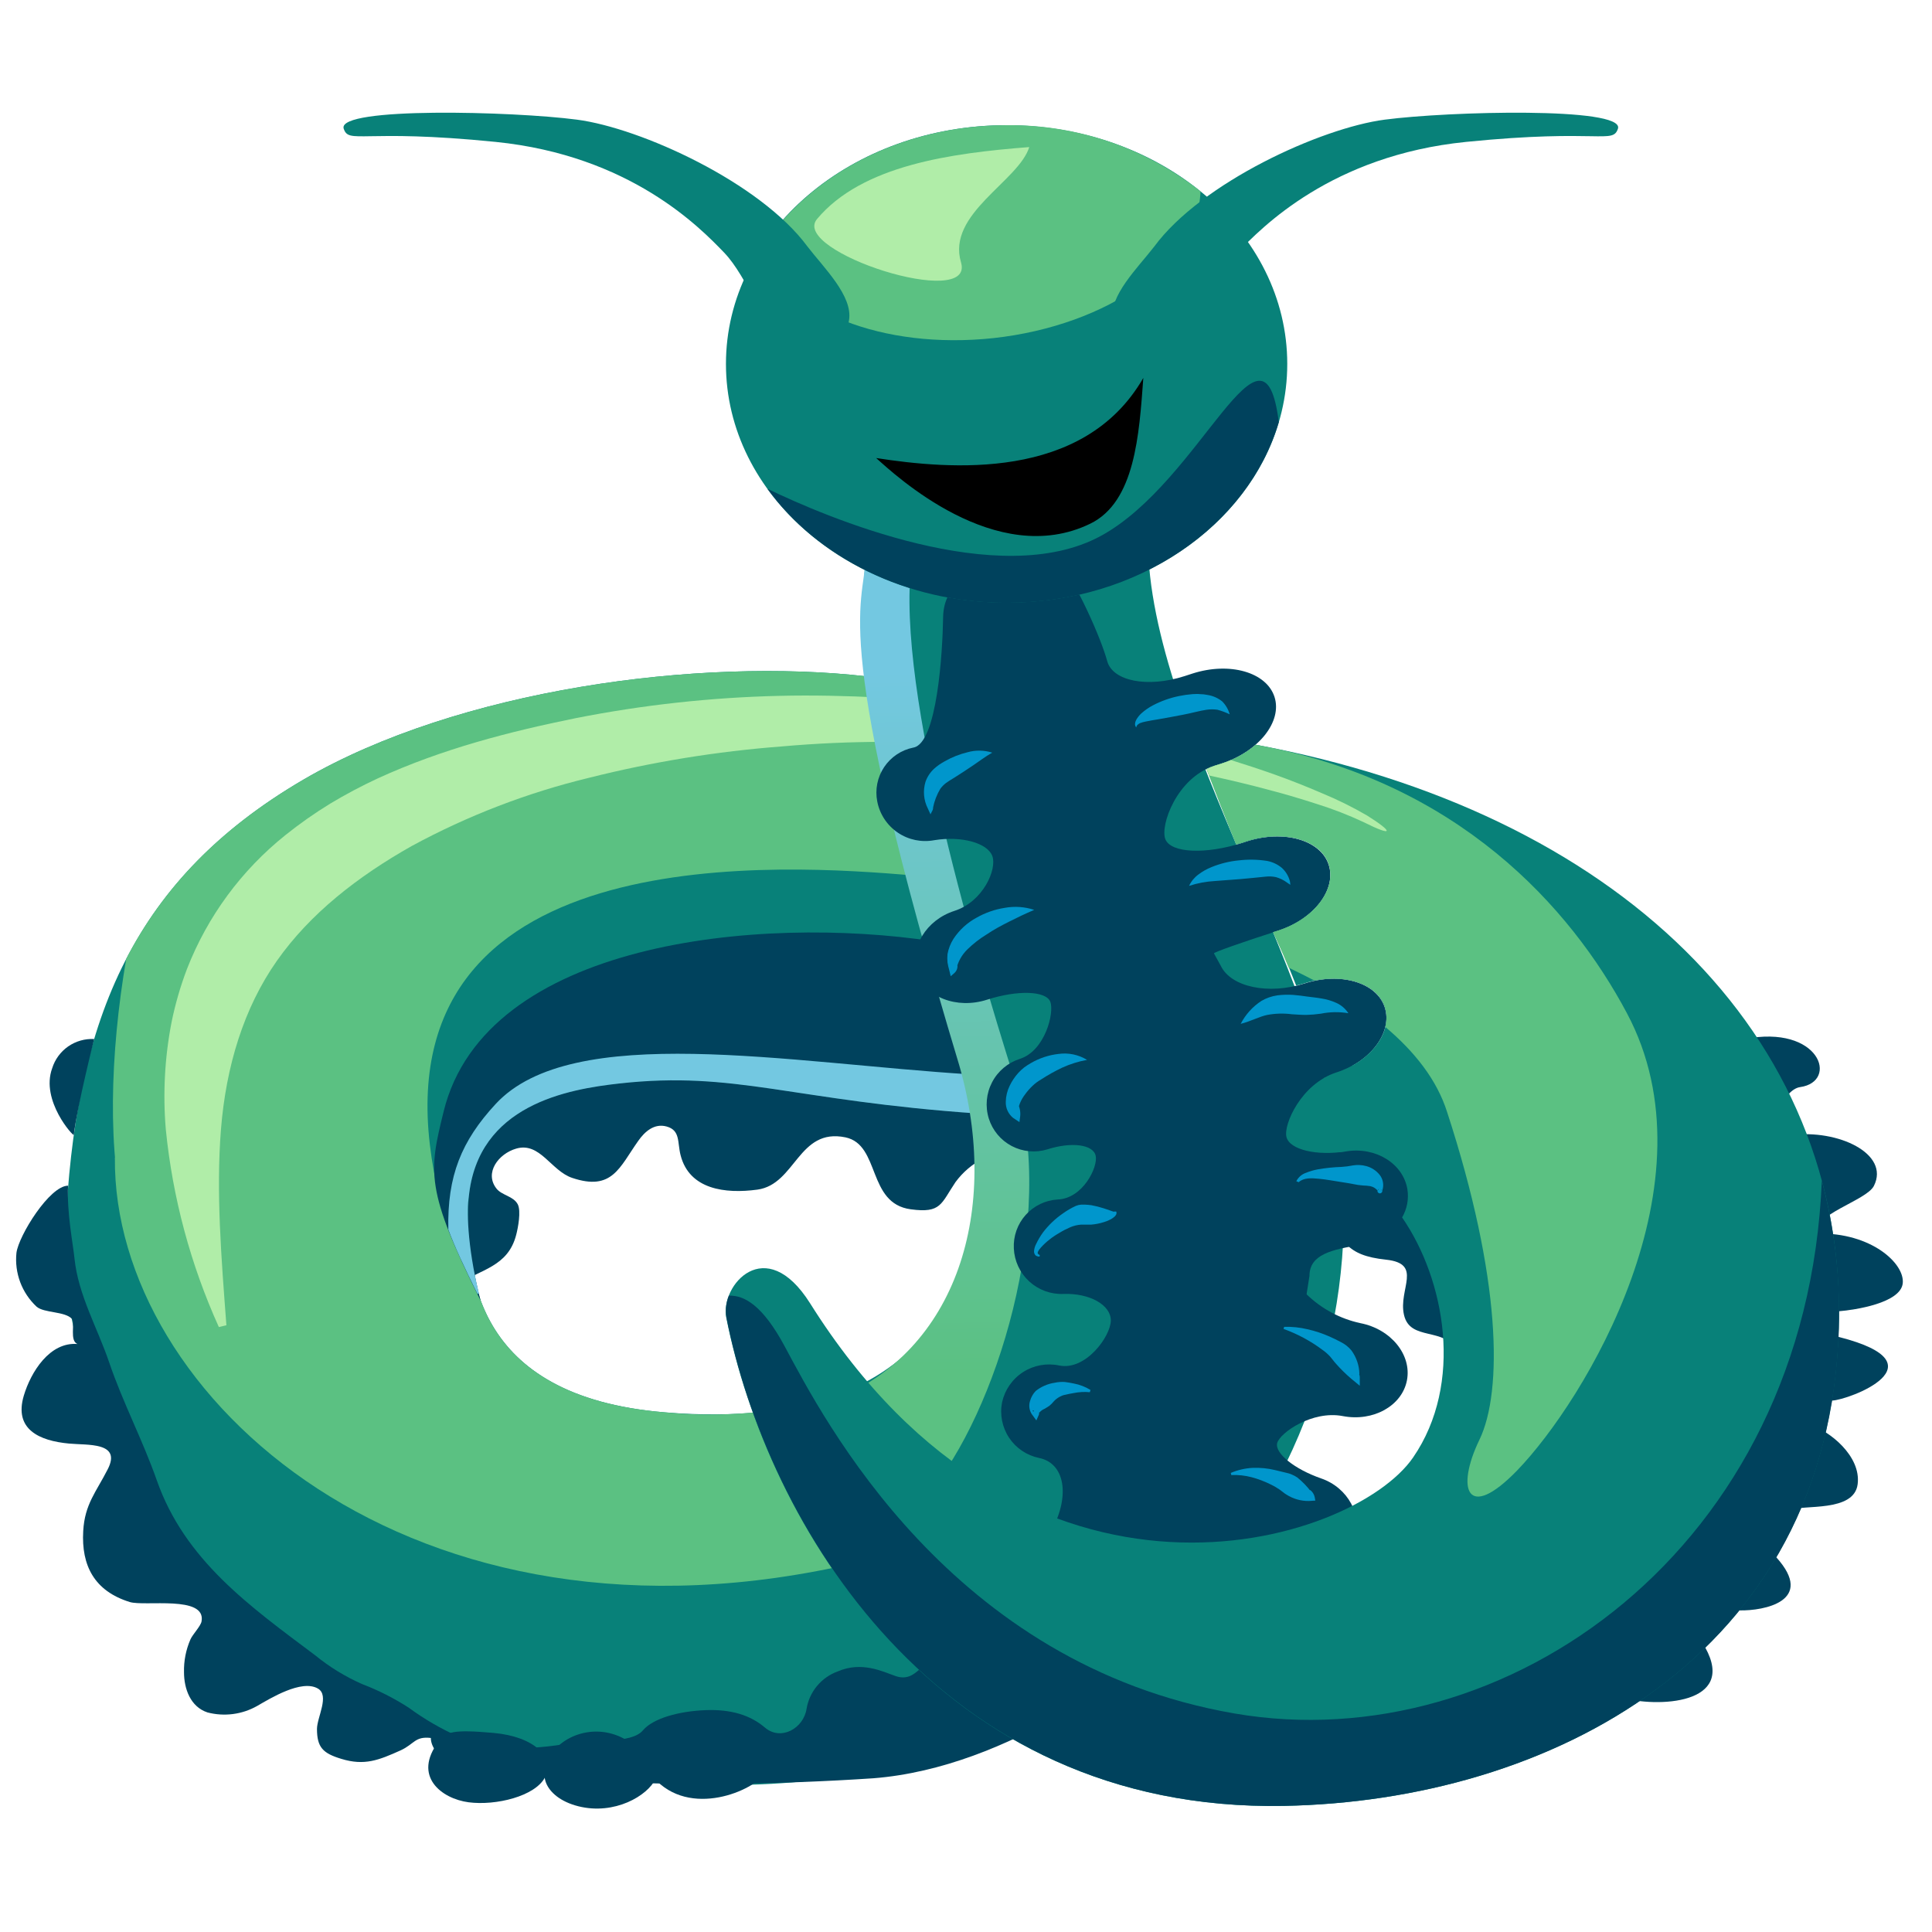 <svg width="120" height="120" viewBox="0 0 120 120" fill="none" xmlns="http://www.w3.org/2000/svg">
<path d="M28.38 79.812C29.847 78.822 31.554 78.706 32.067 76.678C32.171 76.278 32.376 75.224 32.159 74.803C31.891 74.29 31.169 74.25 30.837 73.825C30.071 72.851 30.953 71.661 32.067 71.341C33.538 70.916 34.227 72.719 35.537 73.16C38.03 74.001 38.479 72.503 39.641 70.864C40.042 70.291 40.635 69.754 41.408 69.97C42.27 70.211 42.065 70.952 42.274 71.757C42.819 73.881 45.039 74.162 47.05 73.889C49.427 73.553 49.583 70.038 52.512 70.643C54.696 71.104 53.847 74.747 56.568 75.112C58.463 75.368 58.439 74.771 59.349 73.421C59.806 72.8 60.401 72.296 61.088 71.948C61.775 71.6 62.534 71.418 63.304 71.417C64.707 71.393 65.989 71.753 67.444 71.757C69.952 71.694 72.461 71.808 74.953 72.098C77.218 72.419 80.852 73 82.167 75.088C83.413 77.067 83.545 77.969 86.09 78.241C88.406 78.49 86.839 80.069 87.204 81.668C87.585 83.339 89.724 82.373 90.562 83.944C90.874 84.597 90.99 85.326 90.895 86.044C90.822 86.921 90.137 88.3 90.442 89.145C91.295 91.55 94.213 89.101 94.99 87.975C97.823 83.864 97.595 78.57 95.331 74.234C92.526 68.832 86.25 66.856 80.78 65.113C77.001 63.911 72.95 63.418 69.015 63.057C65.244 62.713 61.625 61.771 57.89 61.37C51.663 60.701 45.259 60.797 39 60.797C35.325 60.797 30.985 60.577 28.24 63.47C26.665 65.145 24.577 68.035 24.361 70.359C24.18 72.338 24.681 74.034 25.162 75.905C25.675 77.909 26.918 78.866 28.769 79.664C28.669 79.56 28.601 79.46 28.38 79.812Z" fill="#00425D"/>
<path d="M38.478 67.285C45.691 66.484 49.142 68.351 60.763 69.153C60.33 65.806 57.842 58.141 55.91 51.633C54.95 48.493 54.267 45.275 53.87 42.015C43.451 40.813 28.46 42.816 18.842 48.427C7.886 54.843 4.632 63.891 4.067 76.346C12.647 76.266 20.473 74.671 29.117 74.342C29.674 68.604 35.26 67.642 38.478 67.285Z" fill="#088179"/>
<path d="M83.361 72.495C82.383 60.405 70.562 43.903 71.339 32.422L57.714 36.429C56.352 36.473 55.041 34.521 53.767 34.694C52.465 48.519 60.92 63.122 60.92 71.293C60.92 77.183 59.502 89.221 41.284 87.723C29.318 86.733 28.861 78.906 29.118 74.338C20.474 74.671 7.623 65.173 4.068 76.342C3.215 81.199 7.639 106.798 38.263 110.456C69.335 114.171 84.976 92.467 83.361 72.495Z" fill="#088179"/>
<path d="M55.913 51.633C54.95 48.493 54.267 45.275 53.87 42.015C43.451 40.813 28.459 42.816 18.842 48.427C13.58 51.492 10.102 55.179 7.838 59.555C6.836 65.446 6.635 71.653 7.862 76.19C14.409 75.821 20.645 74.791 27.305 74.402C27.033 73.317 26.831 72.215 26.7 71.104C24.44 51.933 48.828 53.716 56.727 54.374C56.45 53.436 56.174 52.522 55.913 51.633Z" fill="#5BC182"/>
<path d="M7.136 71.926C7.008 86.645 25.478 103.632 53.321 97.032C53.08 95.689 50.716 90.371 49.354 87.378C46.693 87.871 43.976 87.987 41.283 87.723C33.368 87.069 30.491 83.423 29.521 79.708C28.475 78.034 27.714 76.198 27.269 74.274C20.545 73.629 12.049 68.82 7.136 71.926Z" fill="#5BC182"/>
<path d="M60.763 69.153C60.475 66.945 59.297 62.857 57.958 58.461C47.111 56.822 30.143 58.489 27.555 69.037C26.637 72.779 26.393 73.869 29.847 80.774C29.001 77.516 29.001 75.067 29.118 74.338C29.675 68.604 35.261 67.642 38.479 67.285C45.692 66.484 49.142 68.351 60.763 69.153Z" fill="#00425D"/>
<path d="M60.291 66.732C48.986 66.031 35.537 63.426 30.785 68.572C28.669 70.86 27.771 73.028 27.847 76.374C28.248 77.452 28.849 78.738 29.654 80.361H29.751C29.005 77.308 28.993 75.052 29.117 74.35C29.675 68.616 35.261 67.654 38.479 67.297C45.692 66.496 49.142 68.363 60.763 69.165C60.67 68.343 60.512 67.529 60.291 66.732Z" fill="#73C8E1"/>
<path d="M54.997 46.078C52.841 46.078 50.691 46.173 48.549 46.363C44.523 46.67 40.531 47.319 36.615 48.303C32.766 49.231 29.055 50.658 25.575 52.546C22.221 54.438 19.263 56.742 17.2 59.675C15.136 62.609 14.038 66.239 13.725 70.142C13.413 74.046 13.749 78.157 14.062 82.313L13.593 82.425C11.835 78.541 10.723 74.397 10.299 70.154C10.11 67.927 10.23 65.685 10.656 63.49C10.886 62.361 11.208 61.253 11.617 60.176C12.889 56.918 14.997 54.053 17.729 51.869C18.612 51.161 19.54 50.509 20.506 49.917C21.461 49.344 22.445 48.821 23.455 48.351C27.462 46.515 31.642 45.441 35.79 44.6C39.941 43.782 44.155 43.321 48.385 43.221C50.489 43.169 52.592 43.221 54.688 43.325L54.997 46.078Z" fill="#B0EDA8"/>
<path d="M57.677 92.744C61.817 87.855 65.728 75.665 63.047 67.165C60.366 58.666 55.333 41.674 56.728 34.237C54.66 33.732 53.898 31.62 53.766 34.69C53.634 37.759 51.526 39.446 59.581 66.167C62.15 75.115 59.469 83.948 51.751 86.969C44.032 89.991 57.677 92.744 57.677 92.744Z" fill="url(#paint0_linear_425_2040)"/>
<path d="M100.619 105.423C102.967 106.092 107.868 105.86 105.921 102.341C103.973 98.823 106.514 99.993 108.041 100.025C109.567 100.057 112.773 99.444 110.333 96.731C107.892 94.018 110.465 94.146 111.223 93.79C111.98 93.433 115.158 93.954 115.382 92.187C115.607 90.419 113.595 88.861 112.477 88.528C111.359 88.195 112.757 87.029 113.791 86.993C114.825 86.957 120.792 84.725 114.232 83.046C112.365 82.709 113.258 81.523 114.232 81.443C115.206 81.363 118.051 80.938 118.183 79.708C118.315 78.478 116.22 76.55 112.894 76.618C112.493 75.456 115.935 74.575 116.392 73.657C117.398 71.653 114.156 70.13 111.251 70.503C109.796 69.754 110.85 67.654 111.808 67.522C114.232 67.181 113.038 63.602 108.341 64.54C103.841 65.438 105.769 79.223 105.769 79.223L100.619 105.423Z" fill="#00425D"/>
<path d="M83.401 87.955C85.288 88.32 87.083 87.322 87.388 85.735C87.692 84.148 86.394 82.553 84.499 82.184C83.24 81.913 82.084 81.294 81.16 80.397V80.353L81.333 79.251C81.333 77.917 82.703 77.612 84.539 77.316C86.374 77.019 87.668 75.468 87.408 73.873C87.147 72.278 85.444 71.216 83.613 71.513C81.782 71.809 80.115 71.413 79.906 70.631C79.698 69.85 80.84 67.301 82.992 66.624C85.144 65.947 86.506 64.107 86.009 62.569C85.512 61.03 83.28 60.361 81.036 61.082C78.792 61.803 76.46 61.31 75.827 59.992L75.426 59.263L75.402 59.215C75.37 59.154 77.161 58.521 79.385 57.808C81.609 57.095 83.024 55.251 82.527 53.712C82.03 52.174 79.742 51.52 77.434 52.262L77.193 52.342C74.885 53.083 72.729 52.987 72.384 52.13C72.04 51.272 73.098 48.315 75.406 47.573L75.863 47.429C78.171 46.688 79.658 44.82 79.161 43.285C78.664 41.751 76.376 41.093 74.067 41.835L73.575 41.995C71.266 42.736 69.098 42.308 68.766 41.049C68.433 39.791 66.89 36.132 65.36 34.237L62.819 35.864C60.519 35.094 58.611 36.2 58.579 38.328C58.547 40.456 58.215 46.191 56.724 46.435C55.984 46.584 55.334 47.02 54.915 47.647C54.496 48.274 54.343 49.041 54.488 49.781C54.64 50.569 55.098 51.264 55.762 51.715C56.426 52.166 57.242 52.335 58.03 52.186C59.717 51.909 61.34 52.354 61.637 53.175C61.933 53.997 61.06 56.005 59.288 56.574C57.517 57.143 56.483 58.866 56.972 60.401C57.461 61.935 59.421 62.701 61.312 62.092C63.204 61.483 64.971 61.539 65.235 62.22C65.5 62.901 64.907 65.266 63.352 65.766C62.605 66.003 61.982 66.526 61.62 67.221C61.257 67.915 61.184 68.725 61.416 69.473C61.646 70.208 62.157 70.822 62.839 71.181C63.52 71.54 64.315 71.615 65.051 71.389C66.558 70.908 67.908 71.084 68.056 71.79C68.205 72.495 67.255 74.446 65.696 74.502C64.932 74.547 64.217 74.892 63.707 75.462C63.196 76.031 62.932 76.78 62.971 77.544C63.007 78.326 63.35 79.062 63.927 79.592C64.504 80.121 65.267 80.401 66.049 80.369C67.68 80.309 69.006 81.054 68.994 82.028C68.982 83.002 67.439 85.146 65.788 84.813C65.016 84.649 64.21 84.796 63.546 85.223C62.881 85.65 62.413 86.323 62.242 87.094C62.089 87.856 62.245 88.649 62.674 89.297C63.103 89.946 63.772 90.398 64.534 90.556C66.137 90.876 66.478 92.884 65.335 95.024C63.907 97.466 62.05 99.631 59.853 101.416L58.731 102.321C57.329 103.055 56.936 104.569 55.61 104.097C54.808 103.816 53.51 103.171 52.031 103.816C51.531 103.997 51.088 104.308 50.747 104.717C50.407 105.127 50.182 105.619 50.096 106.144C49.907 107.347 48.517 108.148 47.519 107.31C46.625 106.541 45.427 106.156 43.812 106.22C42.197 106.285 40.578 106.713 39.929 107.479C39.204 108.34 36.747 108.02 35.593 108.232C32.801 108.788 29.918 108.676 27.178 107.904C30.15 109.231 33.288 110.149 36.507 110.633C42.418 110.905 48.339 110.845 54.243 110.452C62.735 109.787 70.617 103.596 74.184 100.53L75.278 99.588C76.267 97.785 78.448 96.783 80.127 97.368C81.806 97.953 83.613 97.184 84.134 95.657C84.655 94.13 83.733 92.407 82.066 91.83C80.399 91.253 79.165 90.259 79.329 89.63C79.493 89.001 81.497 87.59 83.401 87.955Z" fill="#00425D"/>
<path d="M4.821 83.479C3.082 83.331 1.915 85.226 1.479 86.685C0.854 88.785 2.444 89.49 4.284 89.662C5.426 89.774 7.574 89.55 6.688 91.265C5.975 92.668 5.262 93.425 5.169 95.096C5.045 97.236 5.859 98.823 8.059 99.504C8.992 99.793 12.811 99.067 12.519 100.706C12.467 101.003 11.97 101.508 11.83 101.824C11.549 102.467 11.412 103.163 11.429 103.864C11.429 104.894 11.83 106.012 12.883 106.361C13.926 106.635 15.035 106.491 15.973 105.96C16.775 105.499 18.726 104.289 19.744 104.878C20.485 105.307 19.696 106.649 19.688 107.383C19.688 108.537 20.061 108.901 21.199 109.246C22.637 109.687 23.523 109.33 24.886 108.717C25.751 108.316 25.767 107.835 26.761 107.948C26.761 109.078 28.616 110.088 29.53 110.288C30.444 110.488 33.385 110.993 33.974 109.45C34.563 107.908 36.875 106.878 38.903 108.072C39.66 108.517 39.532 108.677 40.378 108.949C40.378 109.066 38.126 109.226 38.11 109.35C37.533 109.526 37.048 109.35 36.467 109.25C35.497 109.054 34.547 109.206 33.565 109.214C31.818 109.214 30.079 108.541 28.488 107.867C27.395 107.383 26.358 106.781 25.394 106.072C24.478 105.48 23.501 104.985 22.481 104.597C21.436 104.134 20.457 103.533 19.572 102.81C15.512 99.765 11.481 96.911 9.738 91.942C8.86 89.442 7.618 87.09 6.78 84.617C6.063 82.501 4.861 80.441 4.628 78.173C4.536 77.26 4.144 75.312 4.228 73.645C3.082 73.645 1.162 76.746 1.022 77.812C0.957 78.43 1.037 79.054 1.254 79.635C1.472 80.217 1.822 80.74 2.276 81.163C2.749 81.563 4.007 81.439 4.46 81.908C4.685 82.152 4.296 83.299 4.821 83.479Z" fill="#00425D"/>
<path d="M4.584 70.487C4.584 70.631 2.504 68.363 3.241 66.352C3.412 65.802 3.762 65.325 4.234 64.996C4.707 64.668 5.275 64.506 5.85 64.536C5.85 64.536 4.808 68.64 4.584 70.487Z" fill="#00425D"/>
<path d="M27.25 108.16C25.599 110.324 27.426 111.722 29.105 111.943C30.784 112.163 33.249 111.578 33.862 110.376C34.475 109.174 33.213 107.863 30.656 107.635C28.099 107.407 27.699 107.571 27.25 108.16Z" fill="#00425D"/>
<path d="M40.734 110.464C40.233 111.546 38.161 112.752 35.925 112.191C33.689 111.63 33.296 109.843 34.47 109.338C35.644 108.833 40.734 110.464 40.734 110.464Z" fill="#00425D"/>
<path d="M47.576 110.075C46.85 111.234 42.823 112.965 40.587 110.4C38.351 107.835 47.576 110.075 47.576 110.075Z" fill="#00425D"/>
<path d="M70.576 45.181C70.547 45.15 70.525 45.113 70.512 45.073C70.499 45.033 70.495 44.99 70.5 44.948C70.508 44.859 70.536 44.773 70.58 44.696C70.663 44.555 70.765 44.427 70.885 44.315C71.109 44.113 71.358 43.941 71.626 43.802C72.132 43.539 72.671 43.348 73.229 43.233C73.51 43.175 73.793 43.135 74.079 43.113C74.223 43.113 74.367 43.093 74.524 43.113C74.685 43.114 74.846 43.131 75.004 43.165C75.338 43.217 75.651 43.355 75.914 43.566C76.135 43.789 76.295 44.065 76.379 44.367C76.135 44.249 75.88 44.154 75.618 44.083C75.396 44.052 75.17 44.052 74.948 44.083C74.528 44.143 73.983 44.299 73.474 44.395C72.965 44.492 72.44 44.592 71.923 44.68C71.666 44.72 71.41 44.764 71.161 44.816C71.04 44.838 70.92 44.872 70.805 44.916C70.709 44.972 70.6 45.025 70.576 45.181Z" fill="#0096CC"/>
<path d="M73.855 55.023C73.987 54.741 74.188 54.497 74.44 54.313C74.686 54.128 74.955 53.976 75.241 53.861C75.785 53.638 76.359 53.496 76.944 53.44C77.525 53.371 78.113 53.382 78.691 53.472C79.032 53.534 79.351 53.683 79.617 53.905C79.853 54.12 80.024 54.398 80.11 54.706L79.93 54.75C79.952 54.721 79.966 54.687 79.972 54.65C79.977 54.614 79.974 54.577 79.962 54.542C80.007 54.563 80.047 54.597 80.075 54.638C80.104 54.68 80.122 54.728 80.126 54.778L80.146 54.959L79.946 54.822C79.74 54.669 79.507 54.553 79.26 54.482C79.045 54.434 78.823 54.424 78.603 54.45C78.13 54.494 77.561 54.562 77.036 54.602L75.453 54.722C74.91 54.753 74.372 54.854 73.855 55.023V55.023Z" fill="#0096CC"/>
<path d="M77.061 63.594C77.36 63.016 77.803 62.524 78.348 62.168C78.654 61.99 78.991 61.873 79.342 61.823C79.667 61.782 79.996 61.773 80.323 61.795C80.632 61.819 80.925 61.859 81.201 61.899C81.478 61.94 81.762 61.959 82.071 62.016C82.393 62.065 82.707 62.158 83.004 62.292C83.309 62.43 83.568 62.653 83.75 62.933C83.184 62.838 82.605 62.847 82.043 62.961C81.741 63.005 81.437 63.03 81.133 63.038C80.82 63.038 80.52 63.014 80.239 62.997C79.733 62.931 79.219 62.945 78.716 63.038C78.232 63.134 77.691 63.434 77.061 63.594Z" fill="#0096CC"/>
<path d="M67.52 65.831C66.989 65.926 66.472 66.088 65.981 66.311C65.522 66.528 65.079 66.776 64.655 67.053C64.461 67.164 64.282 67.299 64.122 67.454C63.955 67.613 63.803 67.787 63.669 67.975C63.535 68.147 63.426 68.337 63.344 68.54C63.267 68.715 63.256 68.913 63.312 69.097L62.887 69.181C63.033 68.98 63.137 68.752 63.196 68.511C63.339 68.764 63.398 69.056 63.364 69.345L63.32 69.698L62.919 69.429C62.773 69.309 62.656 69.156 62.578 68.983C62.5 68.81 62.463 68.621 62.471 68.431C62.478 68.088 62.56 67.75 62.711 67.442C62.851 67.15 63.032 66.881 63.248 66.64C63.363 66.515 63.487 66.4 63.621 66.295C63.749 66.201 63.883 66.114 64.022 66.035C64.549 65.727 65.134 65.532 65.741 65.462C66.359 65.375 66.987 65.505 67.52 65.831V65.831Z" fill="#0096CC"/>
<path d="M64.237 56.514C63.672 56.754 63.175 56.994 62.682 57.243C62.189 57.491 61.716 57.744 61.275 58.044C60.848 58.305 60.452 58.613 60.093 58.962C59.739 59.303 59.495 59.743 59.392 60.224L59.051 60.068C59.089 60.065 59.125 60.054 59.158 60.035C59.19 60.017 59.218 59.991 59.24 59.96C59.292 59.88 59.34 59.767 59.392 59.663C59.436 59.776 59.463 59.895 59.472 60.016C59.471 60.091 59.456 60.165 59.426 60.234C59.397 60.303 59.354 60.365 59.3 60.417L59.051 60.637L58.959 60.26C58.914 60.101 58.877 59.939 58.851 59.776C58.835 59.605 58.835 59.433 58.851 59.263C58.912 58.924 59.039 58.6 59.224 58.309C59.586 57.76 60.079 57.31 60.658 56.998C61.197 56.691 61.788 56.485 62.401 56.389C63.014 56.276 63.645 56.319 64.237 56.514V56.514Z" fill="#0096CC"/>
<path d="M61.629 46.748C61.172 47.008 60.828 47.281 60.427 47.549C60.026 47.818 59.658 48.062 59.269 48.306L58.98 48.483L58.756 48.635C58.624 48.736 58.507 48.855 58.407 48.988C58.186 49.359 58.03 49.766 57.947 50.19L57.646 50.098C57.669 50.095 57.69 50.086 57.707 50.072C57.725 50.057 57.738 50.039 57.746 50.018C57.778 49.962 57.798 49.885 57.834 49.821C57.866 49.889 57.898 49.946 57.931 50.022C57.966 50.114 57.966 50.217 57.931 50.31L57.794 50.579L57.63 50.218C57.37 49.707 57.317 49.116 57.482 48.567C57.587 48.262 57.764 47.987 57.999 47.766C58.109 47.663 58.227 47.569 58.351 47.485C58.464 47.409 58.568 47.349 58.68 47.285C59.123 47.032 59.599 46.843 60.094 46.724C60.597 46.581 61.131 46.59 61.629 46.748Z" fill="#0096CC"/>
<path d="M64.57 78.049C64.484 78.052 64.4 78.029 64.329 77.981C64.294 77.946 64.266 77.904 64.248 77.858C64.23 77.812 64.222 77.762 64.225 77.712C64.238 77.558 64.281 77.408 64.353 77.272C64.475 77.015 64.62 76.771 64.786 76.542C65.134 76.086 65.552 75.689 66.025 75.364C66.276 75.184 66.545 75.028 66.826 74.899C66.878 74.878 66.932 74.861 66.986 74.847L67.151 74.823C67.239 74.823 67.315 74.823 67.391 74.823C67.525 74.827 67.659 74.839 67.792 74.859C68.05 74.906 68.304 74.97 68.553 75.051L68.914 75.172L69.078 75.232C69.13 75.232 69.158 75.28 69.21 75.252H69.331C69.342 75.28 69.348 75.31 69.348 75.34C69.348 75.37 69.342 75.4 69.331 75.428C69.306 75.478 69.274 75.522 69.234 75.56C69.166 75.62 69.092 75.674 69.014 75.721C68.878 75.797 68.735 75.857 68.585 75.901C68.318 75.988 68.04 76.043 67.76 76.065C67.627 76.065 67.495 76.065 67.359 76.065H67.199C67.179 76.065 67.167 76.065 67.167 76.065C67.167 76.065 67.167 76.065 67.135 76.065C66.908 76.082 66.686 76.136 66.477 76.226C66.251 76.321 66.033 76.433 65.824 76.562C65.716 76.622 65.608 76.69 65.504 76.759C65.4 76.825 65.301 76.897 65.207 76.975C65.006 77.128 64.819 77.3 64.65 77.488C64.572 77.569 64.508 77.662 64.462 77.764C64.449 77.798 64.449 77.835 64.462 77.869C64.493 77.907 64.535 77.935 64.582 77.949L64.57 78.049Z" fill="#0096CC"/>
<path d="M80.516 73.368C80.639 73.123 80.853 72.936 81.113 72.847C81.35 72.75 81.598 72.678 81.85 72.631C82.338 72.546 82.83 72.495 83.325 72.479C83.56 72.464 83.795 72.433 84.026 72.387C84.302 72.341 84.585 72.354 84.856 72.427C85.186 72.514 85.479 72.705 85.693 72.972C85.797 73.103 85.866 73.258 85.896 73.423C85.926 73.588 85.916 73.758 85.865 73.917V73.978L85.841 74.018V74.046L85.821 74.07C85.804 74.088 85.783 74.103 85.76 74.112C85.736 74.121 85.71 74.124 85.685 74.122C85.655 74.117 85.627 74.103 85.605 74.082C85.58 74.059 85.564 74.03 85.557 73.998V73.998C85.556 73.99 85.556 73.981 85.557 73.974C85.563 73.956 85.573 73.939 85.585 73.925L85.645 73.841H85.765L85.817 73.925C85.817 73.925 85.817 73.954 85.841 73.957C85.865 73.962 85.841 73.957 85.841 73.957C85.834 73.925 85.817 73.896 85.793 73.873C85.77 73.857 85.745 73.845 85.717 73.837C85.692 73.835 85.667 73.838 85.643 73.847C85.619 73.856 85.598 73.871 85.581 73.889V73.913C85.581 73.913 85.581 73.937 85.581 73.913C85.581 73.889 85.581 73.913 85.581 73.913V73.969C85.464 73.817 85.296 73.712 85.108 73.673C84.958 73.65 84.807 73.636 84.655 73.633C84.453 73.618 84.252 73.588 84.054 73.545C83.846 73.501 83.557 73.46 83.321 73.421C82.844 73.348 82.387 73.26 81.93 73.216C81.473 73.172 80.984 73.136 80.664 73.428L80.516 73.368Z" fill="#0096CC"/>
<path d="M79.762 82.413C80.247 82.398 80.732 82.448 81.204 82.561C81.682 82.668 82.148 82.823 82.595 83.022C82.823 83.126 83.04 83.226 83.284 83.359C83.537 83.484 83.761 83.662 83.941 83.88C84.252 84.305 84.425 84.816 84.434 85.342L83.897 85.406C83.905 85.401 83.914 85.399 83.923 85.399C83.933 85.399 83.942 85.401 83.949 85.406C83.949 85.406 83.993 85.406 83.998 85.406C84.001 85.406 83.961 85.246 83.969 85.158L84.078 85.102C84.151 85.123 84.224 85.148 84.294 85.178C84.356 85.22 84.401 85.283 84.422 85.354C84.446 85.417 84.458 85.484 84.458 85.551V86.072L83.909 85.619C83.574 85.331 83.259 85.021 82.968 84.689C82.843 84.553 82.743 84.4 82.611 84.252C82.465 84.095 82.303 83.954 82.126 83.832C81.393 83.285 80.582 82.85 79.722 82.541L79.762 82.413Z" fill="#0096CC"/>
<path d="M67.692 86.472C67.352 86.44 67.008 86.459 66.674 86.528C66.51 86.556 66.341 86.588 66.177 86.629C66.106 86.64 66.036 86.659 65.969 86.685L65.796 86.769C65.671 86.84 65.558 86.929 65.46 87.033C65.375 87.14 65.278 87.237 65.171 87.322C65.071 87.394 64.967 87.45 64.871 87.506C64.753 87.558 64.647 87.634 64.562 87.731L64.141 87.602C64.141 87.602 64.161 87.698 64.197 87.666C64.233 87.634 64.257 87.57 64.306 87.538L64.422 87.558C64.45 87.602 64.49 87.61 64.518 87.659C64.542 87.7 64.551 87.748 64.542 87.795C64.538 87.844 64.523 87.892 64.498 87.935L64.37 88.224L64.077 87.823C64.003 87.705 63.955 87.572 63.938 87.433C63.921 87.295 63.934 87.154 63.977 87.021C64.04 86.787 64.162 86.572 64.33 86.396C64.667 86.128 65.069 85.952 65.496 85.887C65.605 85.862 65.716 85.846 65.828 85.839C65.934 85.83 66.04 85.83 66.145 85.839C66.325 85.863 66.51 85.891 66.69 85.931C67.059 86 67.412 86.136 67.732 86.332L67.692 86.472Z" fill="#0096CC"/>
<path d="M76.447 91.486C76.874 91.303 77.33 91.198 77.794 91.173C78.265 91.152 78.737 91.198 79.196 91.309L79.878 91.474L80.054 91.518C80.12 91.537 80.184 91.561 80.246 91.59C80.363 91.638 80.475 91.698 80.579 91.77C80.904 92.032 81.195 92.334 81.444 92.668L81.084 92.912C81.166 92.82 81.229 92.713 81.268 92.596L81.376 92.547C81.447 92.598 81.507 92.662 81.553 92.736C81.602 92.811 81.638 92.896 81.657 92.984L81.697 93.205L81.296 93.229C80.801 93.237 80.314 93.097 79.898 92.828C79.817 92.779 79.741 92.724 79.669 92.664L79.569 92.588C79.537 92.559 79.485 92.527 79.445 92.499C79.273 92.381 79.093 92.278 78.904 92.191C78.533 92.008 78.145 91.861 77.746 91.754C77.333 91.645 76.906 91.599 76.479 91.618L76.447 91.486Z" fill="#0096CC"/>
<path d="M78.011 46.259C77.394 46.782 76.678 47.175 75.907 47.417L75.45 47.561C75.279 47.618 75.113 47.688 74.953 47.77C75.438 49.024 76.091 50.703 76.8 52.454L77.221 52.33L77.462 52.25C79.77 51.508 82.062 52.162 82.555 53.7C83.048 55.239 81.637 57.079 79.413 57.796L79.093 57.896L79.353 58.469C79.786 59.407 80.154 60.321 80.507 61.214C80.688 61.174 80.868 61.126 81.044 61.07C83.288 60.349 85.524 61.018 86.017 62.557C86.51 64.095 85.156 65.919 83 66.612C82.737 66.697 82.485 66.81 82.246 66.949C82.619 68.516 82.912 70.046 83.192 71.569C83.332 71.569 83.477 71.537 83.621 71.513C85.452 71.216 87.159 72.278 87.416 73.873C87.511 74.475 87.394 75.091 87.087 75.617C89.764 79.496 90.926 85.935 87.769 90.528C84.026 95.974 63.704 102.265 50.316 80.95C47.535 76.542 44.73 79.86 45.106 81.824C47.615 94.503 58.102 112.568 79.742 112.167C96.092 111.863 113.608 103.023 114.205 82.513C114.758 64.115 100.279 50.394 78.011 46.259Z" fill="#088179"/>
<path d="M76.689 106.429C59.013 103.379 51.194 88.2 48.734 83.615C47.383 81.099 46.237 80.437 45.271 80.477C45.097 80.903 45.044 81.37 45.119 81.824C47.628 94.503 58.115 112.568 79.754 112.167C96.104 111.863 113.62 103.023 114.218 82.513C114.315 79.417 113.957 76.324 113.156 73.332C112.222 96.258 93.46 109.318 76.689 106.429Z" fill="#00425D"/>
<path d="M86.017 62.557C86.142 62.956 86.152 63.382 86.045 63.787C87.868 65.322 89.251 67.073 89.884 69.076C93.242 79.363 93.35 86.408 91.888 89.43C90.425 92.451 91.086 94.575 94.236 91.329C98.436 86.977 106.659 73.436 101.048 62.925C97.558 56.365 90.537 48.499 77.99 46.259C77.373 46.782 76.658 47.175 75.886 47.417L75.43 47.561C75.259 47.618 75.093 47.688 74.933 47.77C75.418 49.024 76.071 50.703 76.78 52.454L77.201 52.33L77.441 52.25C79.749 51.508 82.042 52.162 82.534 53.7C83.027 55.239 81.617 57.079 79.393 57.796L79.072 57.896L79.333 58.469C79.589 59.022 79.822 59.567 80.042 60.104C80.595 60.371 81.129 60.638 81.645 60.906C83.693 60.489 85.572 61.162 86.017 62.557Z" fill="#5BC182"/>
<path d="M79.188 48.114C78.286 47.794 77.373 47.493 76.459 47.209C76.283 47.285 76.098 47.353 75.906 47.417L75.449 47.561C75.278 47.618 75.112 47.688 74.952 47.77C75.004 47.898 75.056 48.034 75.108 48.17C76.375 48.443 77.637 48.743 78.883 49.08C79.877 49.34 80.859 49.633 81.833 49.95C82.805 50.255 83.755 50.624 84.678 51.056C86.597 52.017 86.545 51.677 84.914 50.655C84.012 50.129 83.075 49.666 82.109 49.268C81.139 48.849 80.166 48.464 79.188 48.114Z" fill="#B0EDA8"/>
<path d="M62.522 37.431C72.149 37.431 79.954 30.792 79.954 22.604C79.954 14.415 72.149 7.776 62.522 7.776C52.894 7.776 45.09 14.415 45.09 22.604C45.09 30.792 52.894 37.431 62.522 37.431Z" fill="#088179"/>
<path d="M68.361 33.295C62.037 36.717 51.254 32.093 47.663 30.358C50.733 34.597 56.251 37.443 62.522 37.443C70.677 37.443 77.53 32.658 79.429 26.222C78.479 18.64 74.624 29.905 68.361 33.295Z" fill="#00425D"/>
<path d="M74.565 11.884C71.144 9.182 66.902 7.733 62.543 7.776C55.987 7.776 50.281 10.854 47.315 15.39C48.754 19.285 54.805 21.738 61.702 21.001C68.879 20.211 74.429 16.224 74.565 11.884Z" fill="#5BC182"/>
<path d="M52.736 19.878C52.976 18.376 51.169 16.633 50.151 15.31C47.222 11.339 39.808 7.953 35.837 7.432C31.866 6.911 21.01 6.63 21.342 7.973C21.667 8.991 22.432 7.973 30.784 8.814C39.135 9.656 43.475 14.128 44.978 15.691C46.48 17.254 47.382 20.359 49.045 21.473C49.376 21.701 49.76 21.842 50.16 21.881C50.56 21.92 50.963 21.857 51.332 21.697C51.701 21.538 52.023 21.287 52.269 20.969C52.514 20.651 52.675 20.276 52.736 19.878V19.878Z" fill="#088179"/>
<path d="M69.106 19.878C68.865 18.376 70.673 16.633 71.695 15.31C74.624 11.339 82.033 7.953 86.005 7.432C89.976 6.911 100.832 6.63 100.499 7.973C100.175 8.991 99.413 7.973 91.058 8.814C82.703 9.656 78.367 14.128 76.864 15.691C75.361 17.254 74.46 20.359 72.8 21.473C72.469 21.701 72.085 21.841 71.685 21.88C71.285 21.919 70.882 21.856 70.512 21.697C70.143 21.538 69.82 21.287 69.575 20.969C69.329 20.651 69.167 20.276 69.106 19.878V19.878Z" fill="#088179"/>
<path d="M50.745 13.607C53.55 10.253 59.096 9.512 63.929 9.135C63.272 11.259 58.791 13.271 59.689 16.292C60.587 19.314 49.066 15.619 50.745 13.607Z" fill="#B0EDA8"/>
<path d="M54.42 28.45C58.952 29.148 67.308 29.917 71.014 23.473C70.754 26.995 70.505 31.175 67.712 32.53C61.861 35.367 55.562 29.472 54.42 28.45Z" fill="black"/>
<defs>
<linearGradient id="paint0_linear_425_2040" x1="55.85" y1="41.718" x2="56.744" y2="85.334" gradientUnits="userSpaceOnUse">
<stop stop-color="#73C8E1"/>
<stop offset="1" stop-color="#5BC182"/>
</linearGradient>
</defs>
</svg>
